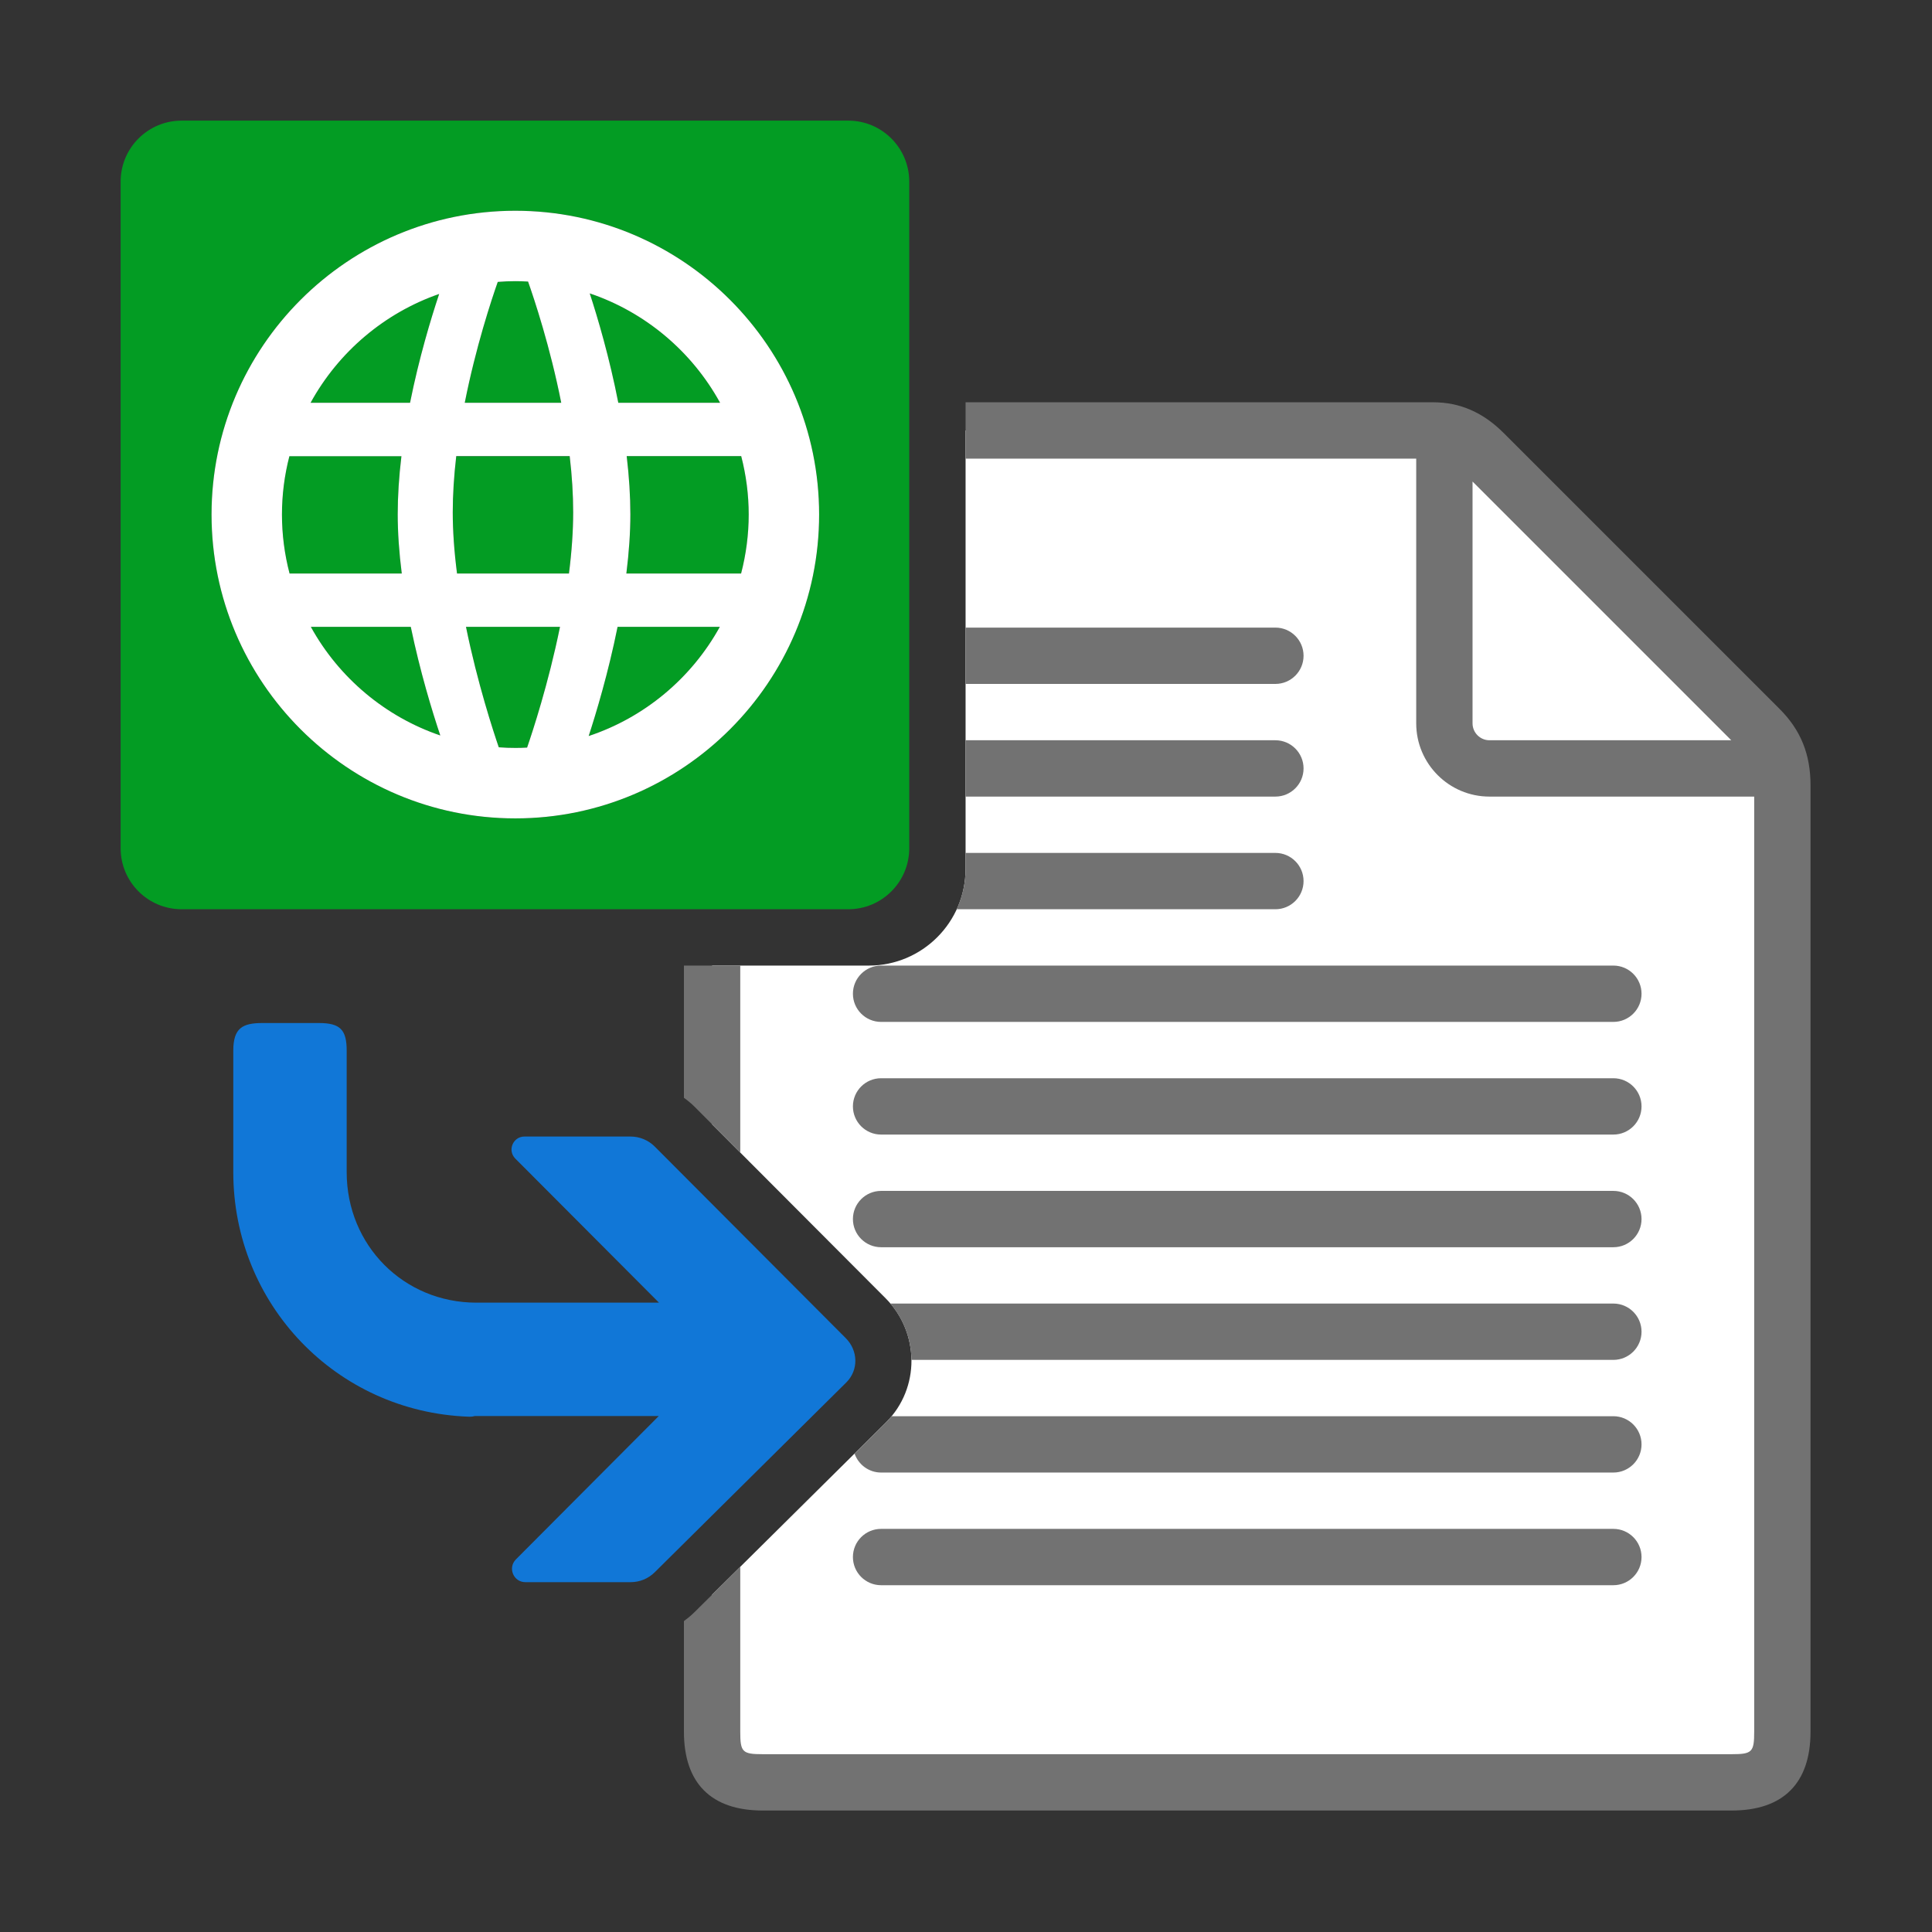 ﻿<?xml version='1.0' encoding='UTF-8'?>
<svg viewBox="-2 -2 32 32" xmlns="http://www.w3.org/2000/svg" xmlns:xlink="http://www.w3.org/1999/xlink">
  <rect x="-2" y="-2" width="32" height="32" fill="#333333" stroke="none"/>
  <g id="Layer_1" transform="translate(-0.935, -0.935)">
    <g transform="matrix(0.933, 0, 0, 0.933, 0, 0)">
      <g id="icon">
        <g>
          <path d="M30.1, 11.8C28.616, 10.316 25.499, 7.199 25.2, 6.9C24.85, 6.55 24.538, 6.5 24.3, 6.5C24.15, 6.5 19.448, 6.5 16, 6.5L16, 14.283C16, 15.231 15.231, 16 14.283, 16L11.5, 16L11.5, 18.818L14.582, 21.908C15.188, 22.517 15.192, 23.502 14.592, 24.105L11.5, 27.169L11.5, 29.6C11.5, 30.241 11.765, 30.5 12.4, 30.5L29.6, 30.5C30.235, 30.5 30.5, 30.241 30.5, 29.6C30.5, 29.6 30.5, 13.113 30.5, 12.8C30.5, 12.35 30.353, 12.053 30.1, 11.8z" fill="#FFFFFF" fill-opacity="1" class="White" fill-rule="evenodd" />
        </g>
      </g>
    </g>
  </g>
  <g id="Layer_1" transform="translate(-0.935, -0.935)">
    <g transform="matrix(0.933, 0, 0, 0.933, 0, 0)">
      <g id="icon">
        <g>
          <path d="M11, 18.347L11, 16L12, 16L12, 19.319L11.191, 18.508C11.132, 18.448 11.067, 18.396 11, 18.347zM31, 12.8L31, 29.6C31, 30.516 30.516, 31 29.6, 31L12.4, 31C11.484, 31 11, 30.516 11, 29.6L11, 27.637C11.065, 27.589 11.128, 27.538 11.186, 27.48L12, 26.674L12, 29.6C12, 29.963 12.037, 30 12.4, 30L29.6, 30C29.963, 30 30, 29.963 30, 29.6L30, 13L25.3, 13C24.583, 13 24, 12.417 24, 11.7L24, 7L16, 7L16, 6L24.3, 6C24.776, 6 25.186, 6.179 25.553, 6.546L30.453, 11.446C30.826, 11.819 31, 12.249 31, 12.8zM29.593, 12L25, 7.407L25, 11.7C25, 11.865 25.135, 12 25.3, 12L29.593, 12z" fill="#727272" fill-opacity="1" class="Black" />
        </g>
      </g>
    </g>
  </g>
  <g id="Layer_1" transform="translate(-0.935, -0.935)">
    <g transform="matrix(0.933, 0, 0, 0.933, 0, 0)">
      <g id="icon">
        <g>
          <path d="M22, 14.5C22, 14.224 21.776, 14 21.5, 14L16, 14L16, 14.283C16, 14.54 15.942, 14.782 15.842, 15L21.5, 15C21.776, 15 22, 14.776 22, 14.5z" fill="#727272" fill-opacity="1" class="Black" />
        </g>
      </g>
    </g>
  </g>
  <g id="Layer_1" transform="translate(-0.935, -0.935)">
    <g transform="matrix(0.933, 0, 0, 0.933, 0, 0)">
      <g id="icon">
        <g>
          <path d="M22, 12.5C22, 12.224 21.776, 12 21.5, 12L16, 12L16, 13L21.5, 13C21.776, 13 22, 12.776 22, 12.5z" fill="#727272" fill-opacity="1" class="Black" />
        </g>
      </g>
    </g>
  </g>
  <g id="Layer_1" transform="translate(-0.935, -0.935)">
    <g transform="matrix(0.933, 0, 0, 0.933, 0, 0)">
      <g id="icon">
        <g>
          <path d="M22, 10.5C22, 10.224 21.776, 10 21.5, 10L16, 10L16, 11L21.5, 11C21.776, 11 22, 10.776 22, 10.5z" fill="#727272" fill-opacity="1" class="Black" />
        </g>
      </g>
    </g>
  </g>
  <g id="Layer_1" transform="translate(-0.935, -0.935)">
    <g transform="matrix(0.933, 0, 0, 0.933, 0, 0)">
      <g id="icon">
        <g>
          <path d="M14.5, 17L27.5, 17C27.776, 17 28, 16.776 28, 16.5C28, 16.224 27.776, 16 27.5, 16L14.5, 16C14.224, 16 14, 16.224 14, 16.5C14, 16.776 14.224, 17 14.5, 17z" fill="#727272" fill-opacity="1" class="Black" />
        </g>
      </g>
    </g>
  </g>
  <g id="Layer_1" transform="translate(-0.935, -0.935)">
    <g transform="matrix(0.933, 0, 0, 0.933, 0, 0)">
      <g id="icon">
        <g>
          <path d="M27.5, 20L14.5, 20C14.224, 20 14, 20.224 14, 20.5C14, 20.776 14.224, 21 14.5, 21L27.5, 21C27.776, 21 28, 20.776 28, 20.5C28, 20.224 27.776, 20 27.5, 20z" fill="#727272" fill-opacity="1" class="Black" />
        </g>
      </g>
    </g>
  </g>
  <g id="Layer_1" transform="translate(-0.935, -0.935)">
    <g transform="matrix(0.933, 0, 0, 0.933, 0, 0)">
      <g id="icon">
        <g>
          <path d="M27.5, 26L14.5, 26C14.224, 26 14, 26.224 14, 26.5C14, 26.776 14.224, 27 14.5, 27L27.5, 27C27.776, 27 28, 26.776 28, 26.5C28, 26.224 27.776, 26 27.5, 26z" fill="#727272" fill-opacity="1" class="Black" />
        </g>
      </g>
    </g>
  </g>
  <g id="Layer_1" transform="translate(-0.935, -0.935)">
    <g transform="matrix(0.933, 0, 0, 0.933, 0, 0)">
      <g id="icon">
        <g>
          <path d="M27.5, 18L14.5, 18C14.224, 18 14, 18.224 14, 18.5C14, 18.776 14.224, 19 14.5, 19L27.5, 19C27.776, 19 28, 18.776 28, 18.5C28, 18.224 27.776, 18 27.5, 18z" fill="#727272" fill-opacity="1" class="Black" />
        </g>
      </g>
    </g>
  </g>
  <g id="Layer_1" transform="translate(-0.935, -0.935)">
    <g transform="matrix(0.933, 0, 0, 0.933, 0, 0)">
      <g id="icon">
        <g>
          <path d="M27.5, 22L14.664, 22C14.909, 22.288 15.035, 22.644 15.039, 23L27.5, 23C27.776, 23 28, 22.776 28, 22.5C28, 22.224 27.776, 22 27.5, 22z" fill="#727272" fill-opacity="1" class="Black" />
        </g>
      </g>
    </g>
  </g>
  <g id="Layer_1" transform="translate(-0.935, -0.935)">
    <g transform="matrix(0.933, 0, 0, 0.933, 0, 0)">
      <g id="icon">
        <g>
          <path d="M27.5, 24L14.687, 24C14.657, 24.036 14.626, 24.071 14.592, 24.105L14.029, 24.663C14.097, 24.858 14.281, 25 14.5, 25L27.5, 25C27.776, 25 28, 24.776 28, 24.5C28, 24.224 27.776, 24 27.5, 24z" fill="#727272" fill-opacity="1" class="Black" />
        </g>
      </g>
    </g>
  </g>
  <g id="Layer_1" transform="translate(-0.935, -0.935)">
    <g transform="matrix(0.933, 0, 0, 0.933, 0, 0)">
      <g id="icon">
        <path d="M10.055, 26.946C10.215, 26.946 10.368, 26.883 10.482, 26.77L13.884, 23.399C14.101, 23.182 14.095, 22.837 13.873, 22.614L10.483, 19.214C10.369, 19.099 10.214, 19.035 10.052, 19.035L8.169, 19.035C7.965, 19.035 7.862, 19.282 8.007, 19.427L10.557, 21.984L7.316, 21.984C6.025, 21.984 5.013, 20.966 5.013, 19.667L5.013, 17.51C5.013, 17.136 4.895, 17.02 4.52, 17.02L3.515, 17.02C3.163, 17.02 3, 17.11 3, 17.51L3, 19.667C3, 22.014 4.83, 23.919 7.169, 24.008L7.175, 24.008L7.197, 24.009C7.228, 24.009 7.258, 24.005 7.287, 23.997L10.553, 23.997L8.017, 26.542C7.869, 26.692 7.974, 26.946 8.185, 26.946L10.055, 26.946z" fill="#1177D7" fill-opacity="1" class="Blue" />
      </g>
    </g>
  </g>
  <g id="Layer_1" transform="translate(-0.935, -0.935)">
    <g transform="matrix(0.933, 0, 0, 0.933, 0, 0)">
      <g id="icon">
        <path d="M5.991, 9.04L3.999, 9.04C3.909, 8.697 3.864, 8.345 3.864, 7.993C3.864, 7.644 3.908, 7.296 3.996, 6.956L5.985, 6.956C5.941, 7.322 5.919, 7.668 5.919, 7.988C5.919, 8.31 5.943, 8.663 5.991, 9.04zM6.655, 4.077C5.686, 4.413 4.867, 5.106 4.372, 6.009L6.138, 6.009C6.298, 5.209 6.511, 4.508 6.655, 4.077zM11.642, 6.009C11.141, 5.096 10.311, 4.399 9.328, 4.067C9.469, 4.499 9.678, 5.204 9.835, 6.009L11.642, 6.009zM8.233, 3.857C8.15, 3.852 8.076, 3.85 8.007, 3.85C7.907, 3.85 7.804, 3.854 7.695, 3.863C7.585, 4.175 7.305, 5.018 7.109, 6.009L8.822, 6.009C8.625, 5.014 8.344, 4.171 8.233, 3.857zM7.713, 12.125C7.818, 12.133 7.914, 12.136 8.007, 12.136C8.072, 12.136 8.139, 12.135 8.216, 12.13C8.31, 11.857 8.594, 10.998 8.8, 9.987L7.131, 9.987C7.336, 10.993 7.62, 11.853 7.713, 12.125zM4.377, 9.987C4.876, 10.892 5.7, 11.583 6.675, 11.915C6.531, 11.486 6.317, 10.785 6.151, 9.987L4.377, 9.987zM10.049, 7.988C10.049, 8.31 10.025, 8.663 9.978, 9.04L12.015, 9.04C12.104, 8.697 12.15, 8.345 12.15, 7.993C12.15, 7.644 12.105, 7.296 12.017, 6.956L9.984, 6.956C10.027, 7.322 10.049, 7.668 10.049, 7.988zM15, 2.083L15, 13.917C15, 14.515 14.515, 15 13.917, 15L2.083, 15C1.485, 15 1, 14.515 1, 13.917L1, 2.083C1, 1.485 1.485, 1 2.083, 1L13.917, 1C14.515, 1 15, 1.485 15, 2.083zM13.4, 7.993C13.4, 5.019 10.981, 2.6 8.007, 2.6C5.033, 2.6 2.614, 5.019 2.614, 7.993C2.614, 10.967 5.033, 13.387 8.007, 13.387C10.981, 13.387 13.4, 10.967 13.4, 7.993zM6.958, 6.957C6.917, 7.31 6.896, 7.644 6.896, 7.952C6.896, 8.282 6.921, 8.648 6.972, 9.04L8.959, 9.04C9.009, 8.648 9.034, 8.282 9.034, 7.952C9.034, 7.644 9.014, 7.31 8.972, 6.957L6.958, 6.957zM9.309, 11.925C10.297, 11.597 11.132, 10.902 11.636, 9.987L9.822, 9.987C9.657, 10.805 9.438, 11.531 9.309, 11.925z" fill="#039C23" fill-opacity="1" class="Green" />
      </g>
    </g>
  </g>
  <g id="Layer_1" transform="translate(-0.935, -0.935)">
    <g transform="matrix(0.933, 0, 0, 0.933, 0, 0)">
      <g id="icon">
        <path d="M8.007, 13.387C5.033, 13.387 2.614, 10.967 2.614, 7.993C2.614, 5.019 5.033, 2.6 8.007, 2.6C10.981, 2.6 13.4, 5.019 13.4, 7.993C13.4, 10.967 10.981, 13.387 8.007, 13.387zM7.713, 12.125C7.818, 12.133 7.914, 12.136 8.007, 12.136C8.072, 12.136 8.139, 12.135 8.216, 12.13C8.31, 11.857 8.594, 10.998 8.8, 9.987L7.131, 9.987C7.336, 10.993 7.62, 11.853 7.713, 12.125zM9.822, 9.987C9.657, 10.805 9.438, 11.531 9.309, 11.925C10.297, 11.597 11.132, 10.902 11.637, 9.987L9.822, 9.987zM4.377, 9.987C4.876, 10.892 5.7, 11.583 6.675, 11.915C6.531, 11.486 6.317, 10.785 6.151, 9.987L4.377, 9.987zM12.015, 9.04C12.104, 8.697 12.15, 8.345 12.15, 7.993C12.15, 7.644 12.105, 7.296 12.017, 6.956L9.984, 6.956C10.027, 7.322 10.049, 7.668 10.049, 7.988C10.049, 8.31 10.025, 8.663 9.978, 9.04L12.015, 9.04zM8.959, 9.04C9.009, 8.648 9.034, 8.282 9.034, 7.952C9.034, 7.644 9.014, 7.31 8.972, 6.956L6.958, 6.956C6.917, 7.31 6.896, 7.644 6.896, 7.952C6.896, 8.282 6.921, 8.648 6.972, 9.04L8.959, 9.04zM5.991, 9.04C5.943, 8.663 5.919, 8.309 5.919, 7.988C5.919, 7.668 5.941, 7.322 5.985, 6.957L3.996, 6.957C3.908, 7.296 3.864, 7.644 3.864, 7.993C3.864, 8.345 3.909, 8.697 3.999, 9.04L5.991, 9.04zM11.642, 6.009C11.141, 5.096 10.311, 4.399 9.328, 4.067C9.469, 4.499 9.678, 5.204 9.835, 6.009L11.642, 6.009zM8.822, 6.009C8.625, 5.014 8.344, 4.171 8.233, 3.857C8.15, 3.852 8.076, 3.85 8.007, 3.85C7.907, 3.85 7.804, 3.854 7.695, 3.863C7.585, 4.175 7.305, 5.018 7.109, 6.009L8.822, 6.009zM6.138, 6.009C6.298, 5.21 6.511, 4.508 6.655, 4.077C5.686, 4.413 4.867, 5.106 4.372, 6.009L6.138, 6.009z" fill="#FFFFFF" fill-opacity="1" class="White" />
      </g>
    </g>
  </g>
</svg>